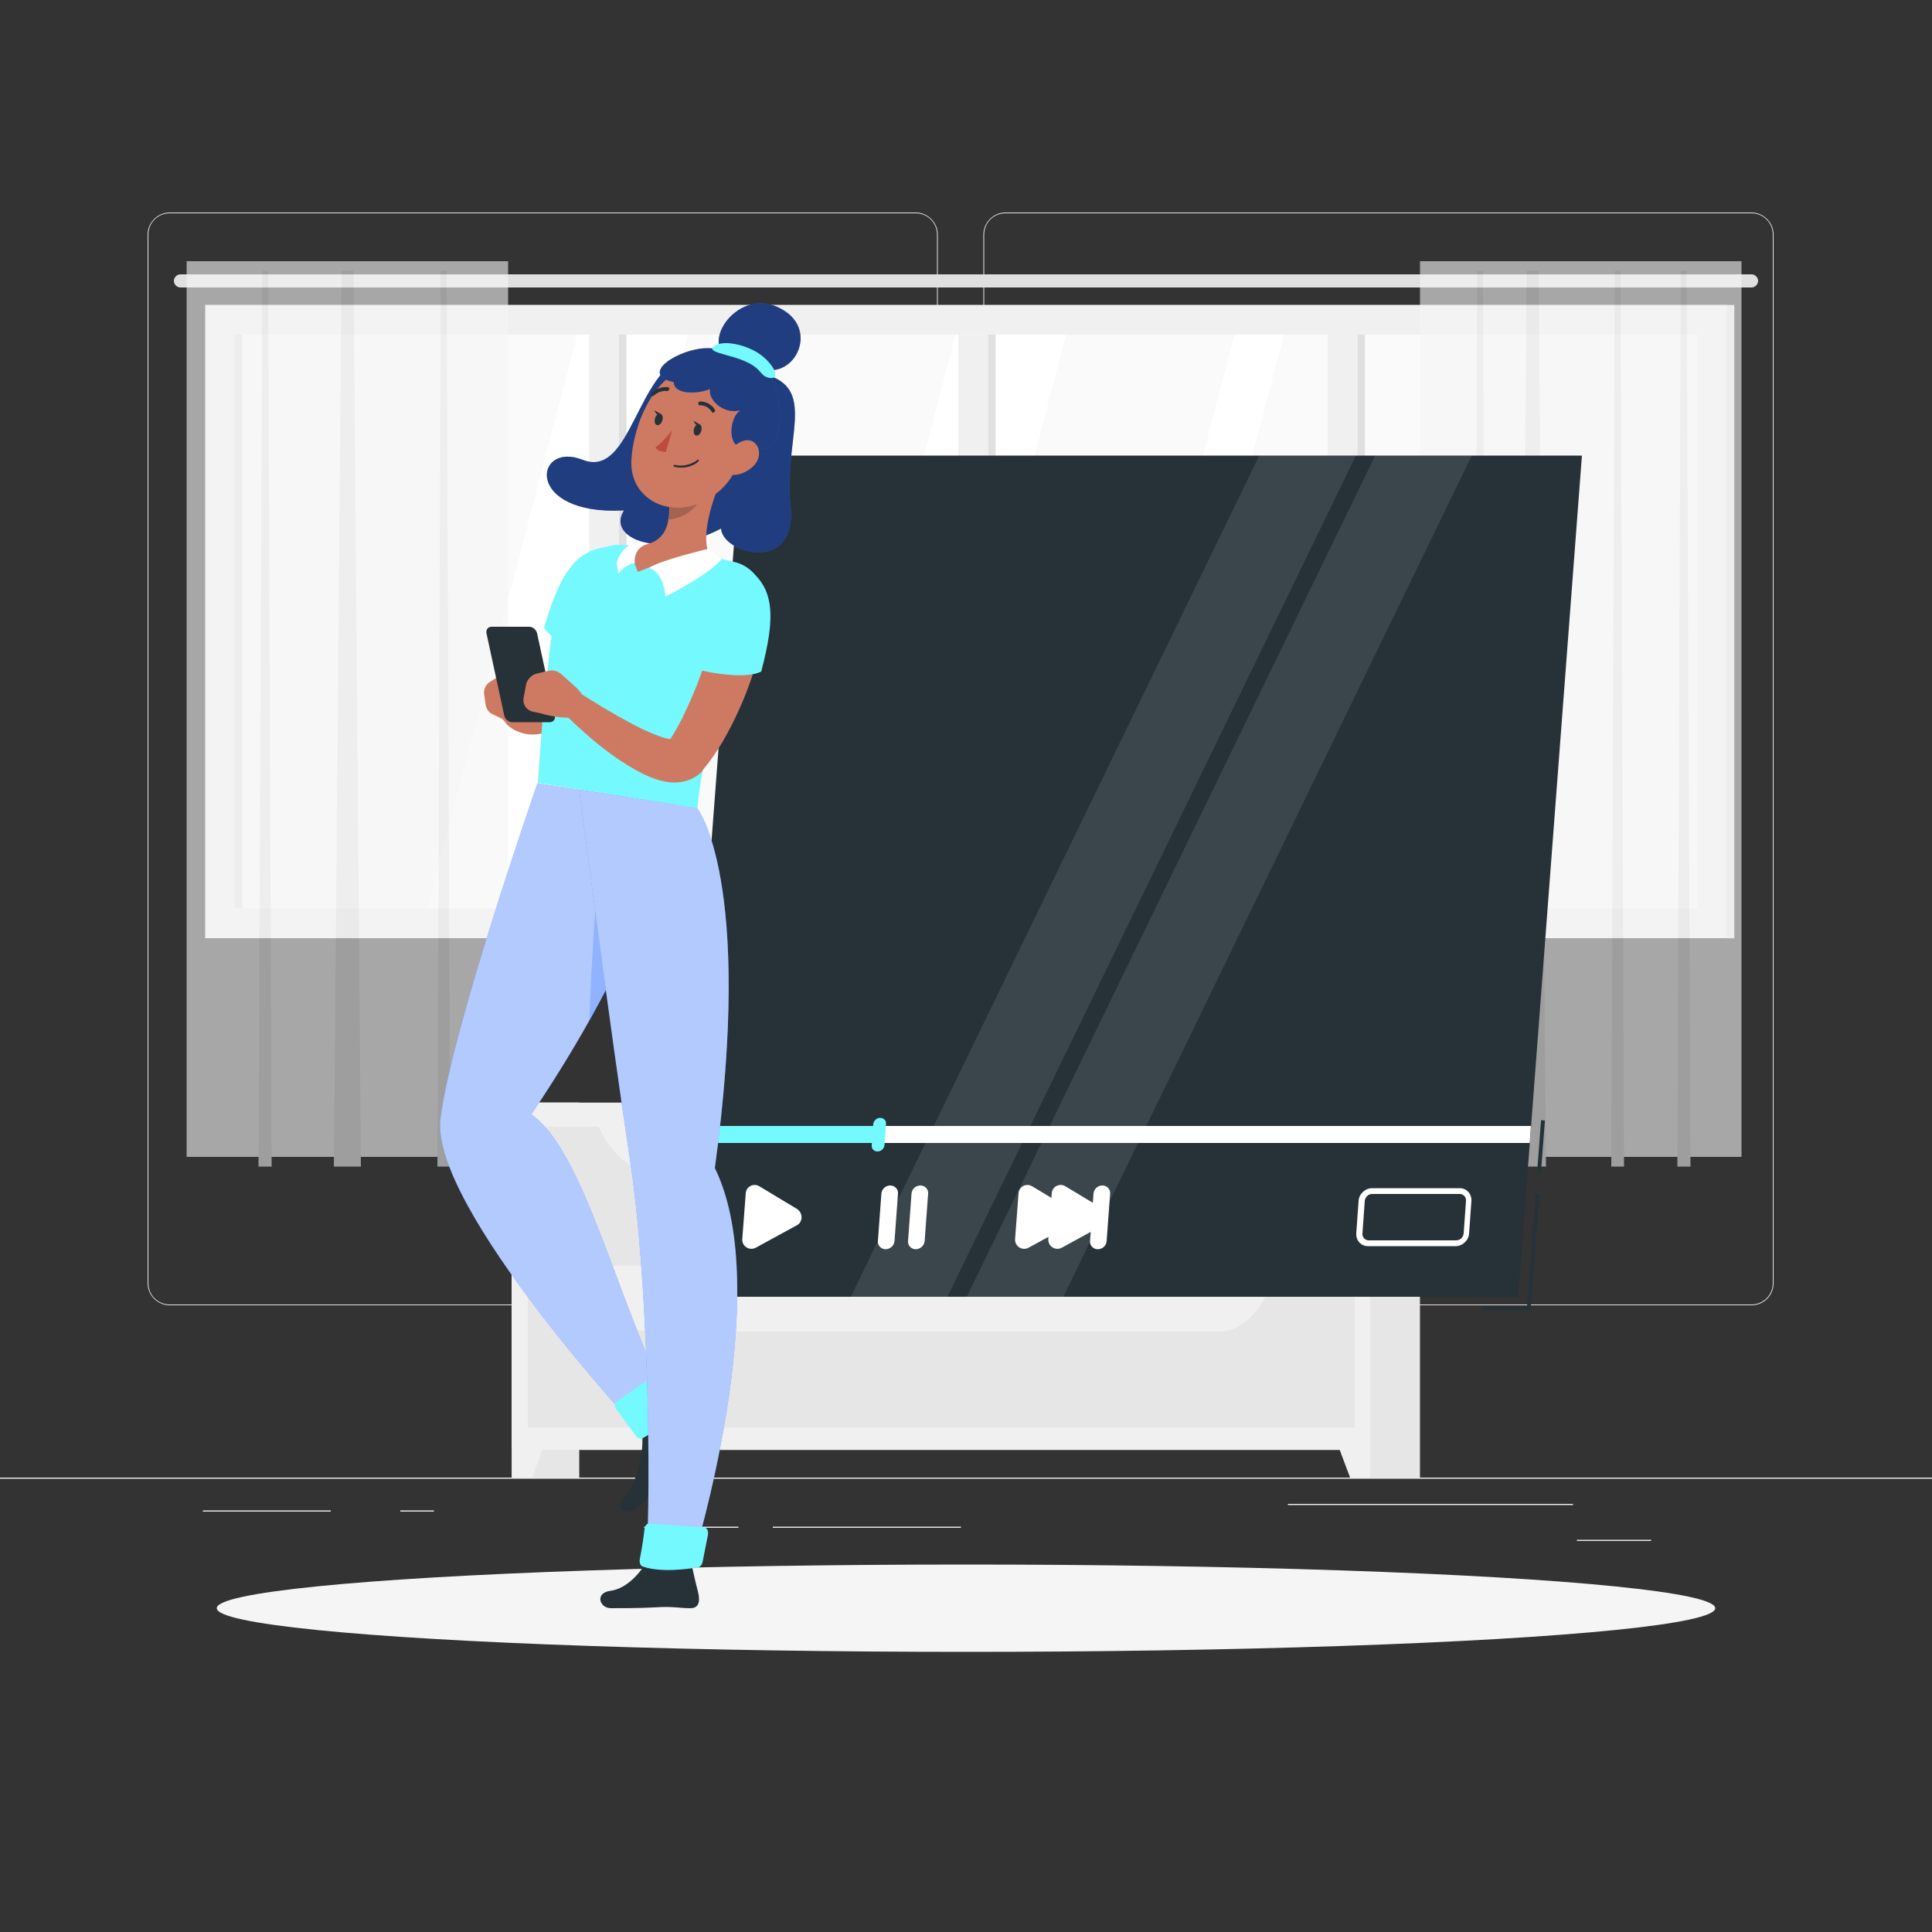 <?xml version="1.0" encoding="utf-8"?>
<!-- Generator: Adobe Illustrator 21.1.0, SVG Export Plug-In . SVG Version: 6.00 Build 0)  -->
<svg version="1.1" xmlns="http://www.w3.org/2000/svg" xmlns:xlink="http://www.w3.org/1999/xlink" x="0px" y="0px"
	 viewBox="0 0 500 500" style="enable-background:new 0 0 500 500;" xml:space="preserve">
<rect x="0" y="0" width="500" height="500" fill="#333333" stroke="none"/>
<style type="text/css">
	.st0{fill:#EBEBEB;}
	.st1{fill:#E6E6E6;}
	.st2{fill:#F0F0F0;}
	.st3{fill:#FAFAFA;}
	.st4{fill:#FFFFFF;}
	.st5{fill:#E0E0E0;}
	.st6{opacity:0.6;}
	.st7{fill:#F5F5F5;}
	.st8{display:none;}
	.st9{display:inline;}
	.st10{fill:#407BFF;}
	.st11{opacity:0.9;fill:#FFFFFF;}
	.st12{fill:#263238;}
	.st13{opacity:0.1;fill:#FFFFFF;}
	.st14{fill:#74F9FF;}
	.st15{opacity:0.5;}
	.st16{opacity:0.6;fill:#FFFFFF;}
	.st17{opacity:0.3;fill:#407BFF;}
	.st18{fill:#CE7A63;}
	.st19{opacity:0.2;}
	.st20{fill:#BA4D3C;}
</style>
<g id="Background_Complete">
	<g>
		<rect y="382.4" class="st0" width="500" height="0.3"/>
		<rect x="333.3" y="389.2" class="st0" width="73.8" height="0.3"/>
		<rect x="103.6" y="390.9" class="st0" width="8.7" height="0.3"/>
		<rect x="408.1" y="398.5" class="st0" width="19.2" height="0.3"/>
		<rect x="200" y="395.1" class="st0" width="48.7" height="0.3"/>
		<rect x="166.7" y="395.1" class="st0" width="24.4" height="0.3"/>
		<rect x="52.5" y="390.9" class="st0" width="33.1" height="0.3"/>
		<path class="st0" d="M237,337.8H43.9c-3.1,0-5.7-2.6-5.7-5.7V60.7c0-3.1,2.6-5.7,5.7-5.7H237c3.1,0,5.7,2.6,5.7,5.7v271.4
			C242.7,335.2,240.2,337.8,237,337.8z M43.9,55.2c-3,0-5.5,2.4-5.5,5.5v271.4c0,3,2.4,5.5,5.5,5.5H237c3,0,5.5-2.4,5.5-5.5V60.7
			c0-3-2.4-5.5-5.5-5.5H43.9z"/>
		<path class="st0" d="M453.3,337.8H260.2c-3.1,0-5.7-2.6-5.7-5.7V60.7c0-3.1,2.6-5.7,5.7-5.7h193.1c3.1,0,5.7,2.6,5.7,5.7v271.4
			C459,335.2,456.5,337.8,453.3,337.8z M260.2,55.2c-3,0-5.5,2.4-5.5,5.5v271.4c0,3,2.4,5.5,5.5,5.5h193.1c3,0,5.5-2.4,5.5-5.5V60.7
			c0-3-2.4-5.5-5.5-5.5H260.2z"/>
	</g>
	
		<rect x="132.5" y="285.3" transform="matrix(-1 -1.224647e-16 1.224647e-16 -1 282.411 667.734)" class="st1" width="17.5" height="97.1"/>
	<polygon class="st2" points="137.7,382.4 132.5,382.4 132.5,367.7 143.2,367.7 	"/>
	
		<rect x="350.1" y="285.3" transform="matrix(-1 -1.224647e-16 1.224647e-16 -1 717.587 667.734)" class="st1" width="17.5" height="97.1"/>
	
		<rect x="132.5" y="285.3" transform="matrix(-1 -1.224647e-16 1.224647e-16 -1 487.104 660.551)" class="st2" width="222.2" height="89.9"/>
	<polygon class="st2" points="349.4,382.4 354.6,382.4 354.6,367.7 343.9,367.7 	"/>
	
		<rect x="136.5" y="291.7" transform="matrix(-1 -1.224647e-16 1.224647e-16 -1 487.104 619.286)" class="st1" width="214" height="36"/>
	<path class="st2" d="M167.9,302.8h147.8c5.1,0,10-4.4,13.5-12.3l0,0H154.4l0,0C157.9,298.4,162.8,302.8,167.9,302.8z"/>
	
		<rect x="136.5" y="333.4" transform="matrix(-1 -1.224647e-16 1.224647e-16 -1 487.104 702.843)" class="st1" width="214" height="36"/>
	<path class="st2" d="M167.9,344.6h147.8c5.1,0,10-4.4,13.5-12.3l0,0H154.4l0,0C157.9,340.2,162.8,344.6,167.9,344.6z"/>
	<rect x="53.1" y="78.9" class="st2" width="393.9" height="163.9"/>
	
		<rect x="175.8" y="-28.4" transform="matrix(-1.836970e-16 1 -1 -1.836970e-16 410.831 -89.169)" class="st3" width="148.5" height="378.4"/>
	<polygon class="st4" points="110.6,235.1 149.4,86.6 178,86.6 139.2,235.1 	"/>
	<polygon class="st4" points="145.8,235.1 184.6,86.6 197.5,86.6 158.6,235.1 	"/>
	<polygon class="st4" points="208.5,235.1 247.3,86.6 275.9,86.6 237.1,235.1 	"/>
	<polygon class="st4" points="280.6,235.1 319.5,86.6 332.3,86.6 293.4,235.1 	"/>
	
		<rect x="86.9" y="159.9" transform="matrix(-1.836970e-16 1 -1 -1.836970e-16 322.015 -0.353)" class="st5" width="148.5" height="2"/>
	
		<rect x="-12.5" y="159.9" transform="matrix(-1.836970e-16 1 -1 -1.836970e-16 222.588 99.073)" class="st5" width="148.5" height="2"/>
	
		<rect x="82.1" y="157" transform="matrix(-1.836970e-16 1 -1 -1.836970e-16 317.183 4.478)" class="st2" width="148.5" height="7.7"/>
	<g>
		
			<rect x="182.5" y="159.9" transform="matrix(-1.836970e-16 1 -1 -1.836970e-16 417.558 -95.897)" class="st5" width="148.5" height="2"/>
		
			<rect x="177.7" y="157" transform="matrix(-1.836970e-16 1 -1 -1.836970e-16 412.727 -91.066)" class="st2" width="148.5" height="7.7"/>
	</g>
	<g>
		
			<rect x="278.1" y="159.9" transform="matrix(-1.836970e-16 1 -1 -1.836970e-16 513.148 -191.486)" class="st5" width="148.5" height="2"/>
		
			<rect x="273.2" y="157" transform="matrix(-1.836970e-16 1 -1 -1.836970e-16 508.316 -186.655)" class="st2" width="148.5" height="7.7"/>
	</g>
	
		<rect x="366" y="159.9" transform="matrix(-1.836970e-16 1 -1 -1.836970e-16 608.736 -287.075)" class="st5" width="163.9" height="2"/>
	<path class="st5" d="M453.3,74.4H46.7c-0.9,0-1.7-0.8-1.7-1.7l0,0c0-0.9,0.8-1.7,1.7-1.7h406.6c0.9,0,1.7,0.8,1.7,1.7l0,0
		C455,73.6,454.2,74.4,453.3,74.4z"/>
	<g class="st6">
		<rect x="48.3" y="67.6" class="st7" width="83.2" height="231.8"/>
		<polygon class="st1" points="93.4,301.9 86.4,301.9 88.4,70.1 91.5,70.1 		"/>
		<polygon class="st1" points="70.3,301.9 66.9,301.9 67.9,70.1 69.4,70.1 		"/>
		<polygon class="st1" points="116.5,301.9 113.2,301.9 114.1,70.1 115.6,70.1 		"/>
	</g>
	<g class="st6">
		<rect x="367.5" y="67.6" class="st7" width="83.2" height="231.8"/>
		<polygon class="st1" points="400.1,301.9 393.2,301.9 395.1,70.1 398.2,70.1 		"/>
		<polygon class="st1" points="384.7,301.9 381.4,301.9 382.3,70.1 383.8,70.1 		"/>
		<polygon class="st1" points="420.3,301.9 417,301.9 417.9,70.1 419.4,70.1 		"/>
		<polygon class="st1" points="437.5,301.9 434.1,301.9 435,70.1 436.5,70.1 		"/>
	</g>
</g>
<g id="Background_Simple" class="st8">
	<g class="st9">
		<path class="st10" d="M52.8,205.7c0.1-4.4,0.5-8.8,1.1-13.2c5.5-37.5,30.6-76.9,67.7-90.7c22.1-8.2,46.6-1.1,70.2-2.2
			c29.6-1.4,57.7-16.5,83.8-29.1c35.2-17,69.9-30.2,108.5-17.7c32.1,10.3,59.6,35.9,65.5,69.3c5.6,31.8,1.5,66.1-7.9,96.8
			c-8.1,26.5-23.6,45.3-53,48.5c-19.2,2.1-38.5-2.5-57.4-6.2c-21.4-4.2-48.5-9.1-69,1c-19.6,9.6-31.7,30.9-49.3,43.4
			c-29,20.6-70.3,20.7-101.4,3.4C74.5,288.6,51.6,246.9,52.8,205.7z"/>
		<path class="st11" d="M52.8,205.7c0.1-4.4,0.5-8.8,1.1-13.2c5.5-37.5,30.6-76.9,67.7-90.7c22.1-8.2,46.6-1.1,70.2-2.2
			c29.6-1.4,57.7-16.5,83.8-29.1c35.2-17,69.9-30.2,108.5-17.7c32.1,10.3,59.6,35.9,65.5,69.3c5.6,31.8,1.5,66.1-7.9,96.8
			c-8.1,26.5-23.6,45.3-53,48.5c-19.2,2.1-38.5-2.5-57.4-6.2c-21.4-4.2-48.5-9.1-69,1c-19.6,9.6-31.7,30.9-49.3,43.4
			c-29,20.6-70.3,20.7-101.4,3.4C74.5,288.6,51.6,246.9,52.8,205.7z"/>
	</g>
</g>
<g id="Shadow_1_">
	<ellipse id="_x3C_Path_x3E__161_" class="st7" cx="250" cy="416.2" rx="193.9" ry="11.3"/>
</g>
<g id="Media_player">
	
		<rect x="392.1" y="296.1" transform="matrix(7.570986e-02 -0.997 0.997 7.570986e-02 72.904 671.866)" class="st12" width="13.5" height="1"/>
	<polygon class="st12" points="396.1,339.1 383.5,339.1 383.5,338.1 395.2,338.1 397.4,309 398.4,309.1 	"/>
	<polygon class="st12" points="392.9,335.6 175.2,335.6 191.7,117.9 409.4,117.9 	"/>
	<polygon class="st13" points="275.2,335.6 250.2,335.6 355.9,117.9 380.9,117.9 	"/>
	<polygon class="st13" points="245.2,335.6 220.2,335.6 325.9,117.9 350.9,117.9 	"/>
	<polygon class="st4" points="395.9,295.8 178.2,295.8 178.5,291.4 396.2,291.4 	"/>
	<polygon class="st14" points="227.3,295.8 178.2,295.8 178.5,291.4 227.6,291.4 	"/>
	<path class="st14" d="M227.1,298L227.1,298c-0.9,0-1.6-0.7-1.5-1.6l0.4-5.5c0.1-0.9,0.9-1.6,1.8-1.6l0,0c0.9,0,1.6,0.7,1.5,1.6
		l-0.4,5.5C228.8,297.3,228,298,227.1,298z"/>
	<path class="st4" d="M206.3,312.9l-9.8-5.9c-1.5-0.9-3.4,0.1-3.5,1.8l-0.9,11.9c-0.1,1.8,1.8,3.1,3.5,2.2l10.8-5.9
		C207.8,316.1,207.8,313.9,206.3,312.9z"/>
	<path class="st4" d="M276.9,312.9l-9.8-5.9c-1.5-0.9-3.4,0.1-3.5,1.8l-0.9,11.9c-0.1,1.8,1.8,3.1,3.5,2.2l10.8-5.9
		C278.4,316.1,278.5,313.9,276.9,312.9z"/>
	<path class="st4" d="M285.5,312.9l-9.8-5.9c-1.5-0.9-3.4,0.1-3.5,1.8l-0.9,11.9c-0.1,1.8,1.8,3.1,3.5,2.2l10.8-5.9
		C287,316.1,287,313.9,285.5,312.9z"/>
	<path class="st4" d="M229.2,323.3L229.2,323.3c-1.2,0-2.1-1-2-2.1l0.9-12.3c0.1-1.2,1.1-2.1,2.3-2.1l0,0c1.2,0,2.1,1,2,2.1
		l-0.9,12.3C231.4,322.4,230.3,323.3,229.2,323.3z"/>
	<path class="st4" d="M237,323.3L237,323.3c-1.2,0-2.1-1-2-2.1l0.9-12.3c0.1-1.2,1.1-2.1,2.3-2.1l0,0c1.2,0,2.1,1,2,2.1l-0.9,12.3
		C239.2,322.4,238.1,323.3,237,323.3z"/>
	<path class="st4" d="M284.1,323.3L284.1,323.3c-1.2,0-2.1-1-2-2.1l0.9-12.3c0.1-1.2,1.1-2.1,2.3-2.1l0,0c1.2,0,2.1,1,2,2.1
		l-0.9,12.3C286.3,322.4,285.3,323.3,284.1,323.3z"/>
	<path class="st4" d="M376.7,322.5h-22.7c-1.8,0-3.1-1.5-3-3.3l0.6-8.4c0.1-1.8,1.7-3.3,3.5-3.3h22.7c1.8,0,3.1,1.5,3,3.3l-0.6,8.4
		C380.1,321,378.5,322.5,376.7,322.5z M355.1,309c-1,0-1.8,0.8-1.9,1.8l-0.6,8.4c-0.1,1,0.7,1.8,1.6,1.8h22.7c1,0,1.8-0.8,1.9-1.8
		l0.6-8.4c0.1-1-0.7-1.8-1.6-1.8H355.1z"/>
</g>
<g id="Character_1_">
	<g>
		<path class="st10" d="M178,92c-13.3,3.5-14.6,32-27.2,27c-12.6-5-15.3,14.5,10.7,13.1c-4.7,7.1,9.2,13,25.1,4.7
			c0.5,6.7,19.8,11.6,18-5.7c-1.8-17.3,6.5-29.7-5.5-33.9C194.2,88.4,179.4,90.9,178,92z"/>
		<path class="st15" d="M178,92c-13.3,3.5-14.6,32-27.2,27c-12.6-5-15.3,14.5,10.7,13.1c-4.7,7.1,9.2,13,25.1,4.7
			c0.5,6.7,19.8,11.6,18-5.7c-1.8-17.3,6.5-29.7-5.5-33.9C194.2,88.4,179.4,90.9,178,92z"/>
	</g>
	<path class="st12" d="M158.1,416.2c7.7,0,8.8-0.1,13.1-0.3c3.7-0.1,4.6,0.3,7.6,0.3c2.5-0.1,2.4-2.4,1.6-5.2
		c-0.4-1.4-1-4.3-1.5-6.5l-11.3-0.8c-1.6,3-5.2,7.4-9.6,8C153.9,412.2,155.1,416.2,158.1,416.2z"/>
	<path class="st12" d="M165.1,390.2c5.6-5.2,8.9-10.4,11.4-13.9c2.1-3,2.5-2.3,4.8-5.2c1.5-2,0.1-4.7-2-5.4
		c-1.7-0.5-3.9-0.8-5.8-1.7l-7.7,5.7c1.4,3.6-0.5,13.9-4.4,18.1C158.5,390.9,162.8,392.3,165.1,390.2z"/>
	<g>
		<path class="st10" d="M139.1,202.7c0,0-22.2,63.6-25.1,86.8c-2.8,22.8,52.3,81.9,52.3,81.9c1.3,1,6.9-5.9,7.2-7.7
			c-13.7-26.5-22.2-65.7-36-75.3c33-48.9,37.6-80.2,37.6-80.2L139.1,202.7z"/>
		<path class="st16" d="M139.1,202.7c0,0-22.2,63.6-25.1,86.8c-2.8,22.8,52.3,81.9,52.3,81.9c1.3,1,6.9-5.9,7.2-7.7
			c-13.7-26.5-22.2-65.7-36-75.3c33-48.9,37.6-80.2,37.6-80.2L139.1,202.7z"/>
	</g>
	<path class="st17" d="M154.8,225c0,0-1.8,23.4-2.3,39.3c4.4-7.8,7.9-14.8,10.8-21.2L154.8,225z"/>
	<path class="st14" d="M159.5,364.7c1.2,1.6,3.3,4.5,4.9,6.7c0.5,0.7,1.3,1.1,1.7,0.9c3.4-1.6,7.6-6,8.9-7.4
		c0.3-0.3,0.2-0.9-0.2-1.5l-3.8-6.3c-0.5-0.9-1.4-1.3-1.9-1l-9.8,6.8C159,363.2,159,364,159.5,364.7z"/>
	<g>
		<path class="st10" d="M149.9,204.4c0,0,8.3,64,13,94.8c5,32.4,5.6,84.3,4.4,105.4c1.8,1.1,8.4,0.3,12-0.8c0,0,21.5-69.4,5.7-101.5
			c10.2-74.9-4.6-93.2-4.6-93.2L149.9,204.4z"/>
		<path class="st16" d="M149.9,204.4c0,0,8.3,64,13,94.8c5,32.4,5.6,84.3,4.4,105.4c1.8,1.1,8.4,0.3,12-0.8c0,0,21.5-69.4,5.7-101.5
			c10.2-74.9-4.6-93.2-4.6-93.2L149.9,204.4z"/>
	</g>
	<path class="st14" d="M166.8,395.7c-0.2,1.9-0.7,5.2-1.2,7.7c-0.2,0.9,0.1,1.8,0.7,2c4.8,1.7,12.1,0.6,14.5,0.2
		c0.4-0.1,0.8-0.6,1-1.2l1.4-7.1c0.2-1-0.2-1.9-0.9-2l-14.3-1C167.4,394.2,166.9,394.9,166.8,395.7z"/>
	<path class="st18" d="M160.3,150.4l0.1,0.6l0.1,0.5l0.2,0.9c0.1,0.6,0.2,1.2,0.2,1.7c0.1,1.2,0.2,2.3,0.2,3.4
		c0,2.3-0.1,4.6-0.5,6.8c-0.8,4.5-2.4,8.9-4.8,12.9c-1.2,2-2.6,3.8-4.1,5.5c-0.8,0.8-1.6,1.6-2.4,2.4l-1.3,1.1
		c-0.5,0.4-0.9,0.7-1.4,1c-2,1.3-4.4,2.5-7.4,2.8c-1.5,0.2-3.1,0.1-4.7-0.5c-0.8-0.3-1.5-0.6-2.2-1.1c-0.3-0.2-0.7-0.5-1-0.8
		c-0.1-0.1-0.3-0.3-0.4-0.5l-0.5-0.6c-1.2-1.3-1.1-3.2,0.1-4.4c1.3-1.2,3.2-1.1,4.4,0.1c-0.1-0.1-0.1-0.1-0.1-0.1c0,0,0,0,0.1,0
		c0,0,0.1,0,0.1,0c0.1,0,0.2,0,0.3-0.1c0.2-0.1,0.4-0.1,0.6-0.2c0.3-0.2,0.7-0.4,1-0.7c0.7-0.6,1.7-1.4,2.6-2.5
		c0.2-0.3,0.5-0.5,0.7-0.8l0.8-0.9c0.5-0.6,1.1-1.2,1.5-1.8c1-1.2,1.8-2.5,2.5-3.9c1.4-2.7,2.3-5.7,2.8-8.7c0.2-1.5,0.3-3.1,0.3-4.6
		c0-0.8,0-1.6-0.1-2.3l-0.1-1.1l-0.1-0.8l-0.1-0.7c-0.5-3.4,1.9-6.7,5.3-7.2C156.5,145.2,159.5,147.3,160.3,150.4z"/>
	<path class="st14" d="M144.5,155.8c-0.8,4-1.8,7-2.7,16.8c-1,8.2-1.7,16.4-2.6,30l41.3,6.5c1-11.8,4.5-24.8,16-49.8
		c2.7-5.8-0.2-12.2-6.2-13.8c-1.6-0.4-3.3-0.8-5.1-1.2c-6.9-1.4-12.5-2.5-18.7-3c-2.1-0.1-4.2-0.2-6.3-0.3
		C152.6,141.1,145.9,148.6,144.5,155.8z"/>
	<path class="st18" d="M187.1,123.1c-2.6,5.8-6.3,16.5-3.1,21.1c0,0-5.6-1.8-18.9,3.8c-2.7-5.6,0.1-6.8,0.1-6.8
		c7.1-0.5,8.1-5.5,8-10.3L187.1,123.1z"/>
	<path class="st4" d="M168,147c3.9,1.2,4.2,7.4,4.2,7.4s10.7-5.3,14.5-9.6c-1.3-1-3.2-2.8-3.2-2.8S170.6,145,168,147z"/>
	<path class="st4" d="M164.3,145.7c0,0-3.6,0.4-5.6,5c0.5-8.9,4.8-9.8,4.8-9.8s1.4-0.7,3.7,0C163.7,142.2,164.3,145.7,164.3,145.7z"
		/>
	<path class="st19" d="M181.5,126.3l-8.2,4.7c0,1.1,0,2.3-0.2,3.4c2.7,0,6.8-2.2,7.7-4.8C181.3,128.3,181.6,127,181.5,126.3z"/>
	<path class="st18" d="M194.2,111.8c-3.4,9.4-4.6,13.5-10.9,17.3c-9.5,5.7-20.4,0.2-19.9-9.9c0.4-9.1,5.9-23,16.4-24.6
		C190.2,93,197.5,102.4,194.2,111.8z"/>
	<g>
		<path class="st10" d="M183.1,90.1c-7.3,0-18.1,6.8-8.7,8.8c-0.1,3,5.4,3.3,9.4,1.8c-0.7,2.2,2.9,6.7,7.9,5.5c-2.9,1.5-3.5,9,0,9.5
			c3.5,0.6,10.7,2.8,10.1-9.5C201.1,93.8,190.9,90.1,183.1,90.1z"/>
		<path class="st15" d="M183.1,90.1c-7.3,0-18.1,6.8-8.7,8.8c-0.1,3,5.4,3.3,9.4,1.8c-0.7,2.2,2.9,6.7,7.9,5.5c-2.9,1.5-3.5,9,0,9.5
			c3.5,0.6,10.7,2.8,10.1-9.5C201.1,93.8,190.9,90.1,183.1,90.1z"/>
	</g>
	<g>
		<path class="st10" d="M202.8,80.3c-9.4-5.9-18.3,4-16.6,9.5l13.1,6C206.5,96,211,85.3,202.8,80.3z"/>
		<path class="st15" d="M202.8,80.3c-9.4-5.9-18.3,4-16.6,9.5l13.1,6C206.5,96,211,85.3,202.8,80.3z"/>
	</g>
	<path class="st14" d="M190.1,92.5c-3.6-1.1-7.5-1.7-5-3.1c2.6-1.5,8.4,0,11.6,2.3c3.5,2.5,5.6,6.6,2.4,6.1
		C196.1,97.2,197.8,94.9,190.1,92.5z"/>
	<path class="st12" d="M181.5,111.5c-0.2,0.8-0.9,1.4-1.4,1.2c-0.5-0.1-0.7-0.9-0.5-1.7c0.2-0.8,0.9-1.4,1.4-1.2
		C181.5,109.9,181.7,110.7,181.5,111.5z"/>
	<path class="st12" d="M171.4,108.8c-0.2,0.8-0.9,1.4-1.4,1.2c-0.5-0.1-0.7-0.9-0.5-1.7c0.2-0.8,0.9-1.4,1.4-1.2
		C171.4,107.2,171.7,108,171.4,108.8z"/>
	<path class="st12" d="M171.1,107.2l-1.7-1C169.4,106.2,169.9,108,171.1,107.2z"/>
	<path class="st20" d="M174,111.3c0,0-2.4,3.1-4.4,4.5c0.7,1.2,2.7,1.2,2.7,1.2L174,111.3z"/>
	<path class="st12" d="M175.9,121c-0.4,0-0.9-0.1-1.4-0.2c-0.1,0-0.2-0.2-0.2-0.3c0-0.1,0.2-0.2,0.3-0.2c3.5,0.8,5.9-1.3,5.9-1.3
		c0.1-0.1,0.3-0.1,0.3,0c0.1,0.1,0.1,0.3,0,0.3C180.8,119.5,178.9,121.2,175.9,121z"/>
	<path class="st18" d="M195.1,120.5c-1.7,1.7-3.8,2.5-5.6,2.4c-2.7,0-3.2-2.8-1.6-5.2c1.4-2.1,4.5-4.6,6.8-3.5
		C196.9,115.4,197,118.5,195.1,120.5z"/>
	<path class="st12" d="M184.5,106.8c-0.1,0-0.2-0.1-0.3-0.2c-1.1-1.8-2.9-1.7-3-1.7c-0.3,0-0.5-0.2-0.5-0.5c0-0.3,0.2-0.5,0.5-0.5
		c0.1,0,2.4-0.1,3.8,2.1c0.1,0.2,0.1,0.5-0.2,0.7C184.8,106.8,184.7,106.8,184.5,106.8z"/>
	<path class="st12" d="M168.9,102.5c-0.1,0-0.2,0-0.3-0.1c-0.2-0.2-0.2-0.5,0-0.7c2-1.9,4.2-1.5,4.3-1.5c0.3,0.1,0.4,0.3,0.3,0.6
		c-0.1,0.3-0.3,0.4-0.6,0.4c-0.1,0-1.8-0.3-3.4,1.2C169.1,102.5,169,102.5,168.9,102.5z"/>
	<path class="st12" d="M181.2,109.9l-1.7-1C179.5,108.9,180,110.6,181.2,109.9z"/>
	<path class="st18" d="M125.3,179.8l0.4,2.7c0.2,1,0.8,1.9,1.7,2.3l4.3,2.1c1.7,0.9,3.7,0.8,5.4-0.1l1-0.6c-0.4-4.5-4.2-9.1-4.2-9.1
		l-0.9-1.4c-0.8-1.3-2.4-1.6-3.6-0.9l-2.8,1.8C125.6,177.3,125.1,178.6,125.3,179.8z"/>
	<path class="st12" d="M142.3,186.9h-9.8c-0.9,0-1.8-0.8-2-1.7l-4.6-21.3c-0.2-0.9,0.4-1.7,1.3-1.7h9.8c0.9,0,1.8,0.8,2,1.7
		l4.6,21.3C143.8,186.1,143.2,186.9,142.3,186.9z"/>
	<path class="st18" d="M139,174.3l3-0.7c1.1-0.3,2.3,0.1,3.2,0.8l4.1,3.7c1.6,1.5,2.4,3.6,2.2,5.8l-0.2,1.3
		c-5,1.5-11.4-0.6-11.4-0.6l-1.9-0.4c-1.7-0.3-2.8-1.9-2.5-3.5l0.7-3.8C136.6,175.7,137.6,174.6,139,174.3z"/>
	<path class="st18" d="M197,166.9c-0.2,0.9-0.4,1.5-0.6,2.3c-0.2,0.7-0.4,1.4-0.6,2.1c-0.4,1.4-0.9,2.8-1.3,4.2
		c-1,2.8-2,5.5-3.3,8.3c-1.2,2.7-2.6,5.4-4.1,8c-1.5,2.6-3.3,5.2-5.3,7.6l-0.1,0.2c-0.2,0.3-0.4,0.5-0.7,0.7
		c-1.6,1.3-3.4,1.9-4.9,2.1c-1.5,0.2-2.8,0.1-3.8-0.1c-2.2-0.4-3.9-1.1-5.4-1.8c-3.1-1.5-5.8-3.2-8.3-5c-2.5-1.8-4.9-3.7-7.2-5.8
		c-1.1-1-2.3-2-3.4-3.1c-1.1-1-2.2-2.1-3.3-3.2c-1.2-1.3-1.1-3.3,0.1-4.5c1.1-1,2.7-1.1,3.8-0.4l0.1,0c2.4,1.5,4.9,3.1,7.4,4.6
		c2.5,1.5,5,2.9,7.4,4.2c2.5,1.3,5,2.5,7.3,3.3c1.1,0.4,2.3,0.7,3,0.7c0.4,0,0.6,0,0.6-0.1c0,0-0.5,0-0.9,0.4l-0.8,0.9
		c1.4-2.1,2.6-4.2,3.8-6.5c1.1-2.3,2.2-4.7,3.2-7.1c1-2.4,1.9-4.9,2.7-7.4c0.4-1.3,0.8-2.5,1.2-3.8l0.6-1.9l0.5-1.8l0.1-0.2
		c1-3.4,4.5-5.3,7.8-4.3C195.9,160.3,197.8,163.6,197,166.9z"/>
	<path class="st14" d="M193.4,147.1c7,5,7.4,12.4,3.6,26.7c-5.1,2.5-17.4-0.7-17.4-0.7S183.4,151,193.4,147.1z"/>
	<path class="st14" d="M157.6,141.5c-8.6,0.7-12.7,6.9-16.8,21c3.1,4.8,15.3,8.4,15.3,8.4S164.1,150,157.6,141.5z"/>
</g>
</svg>
